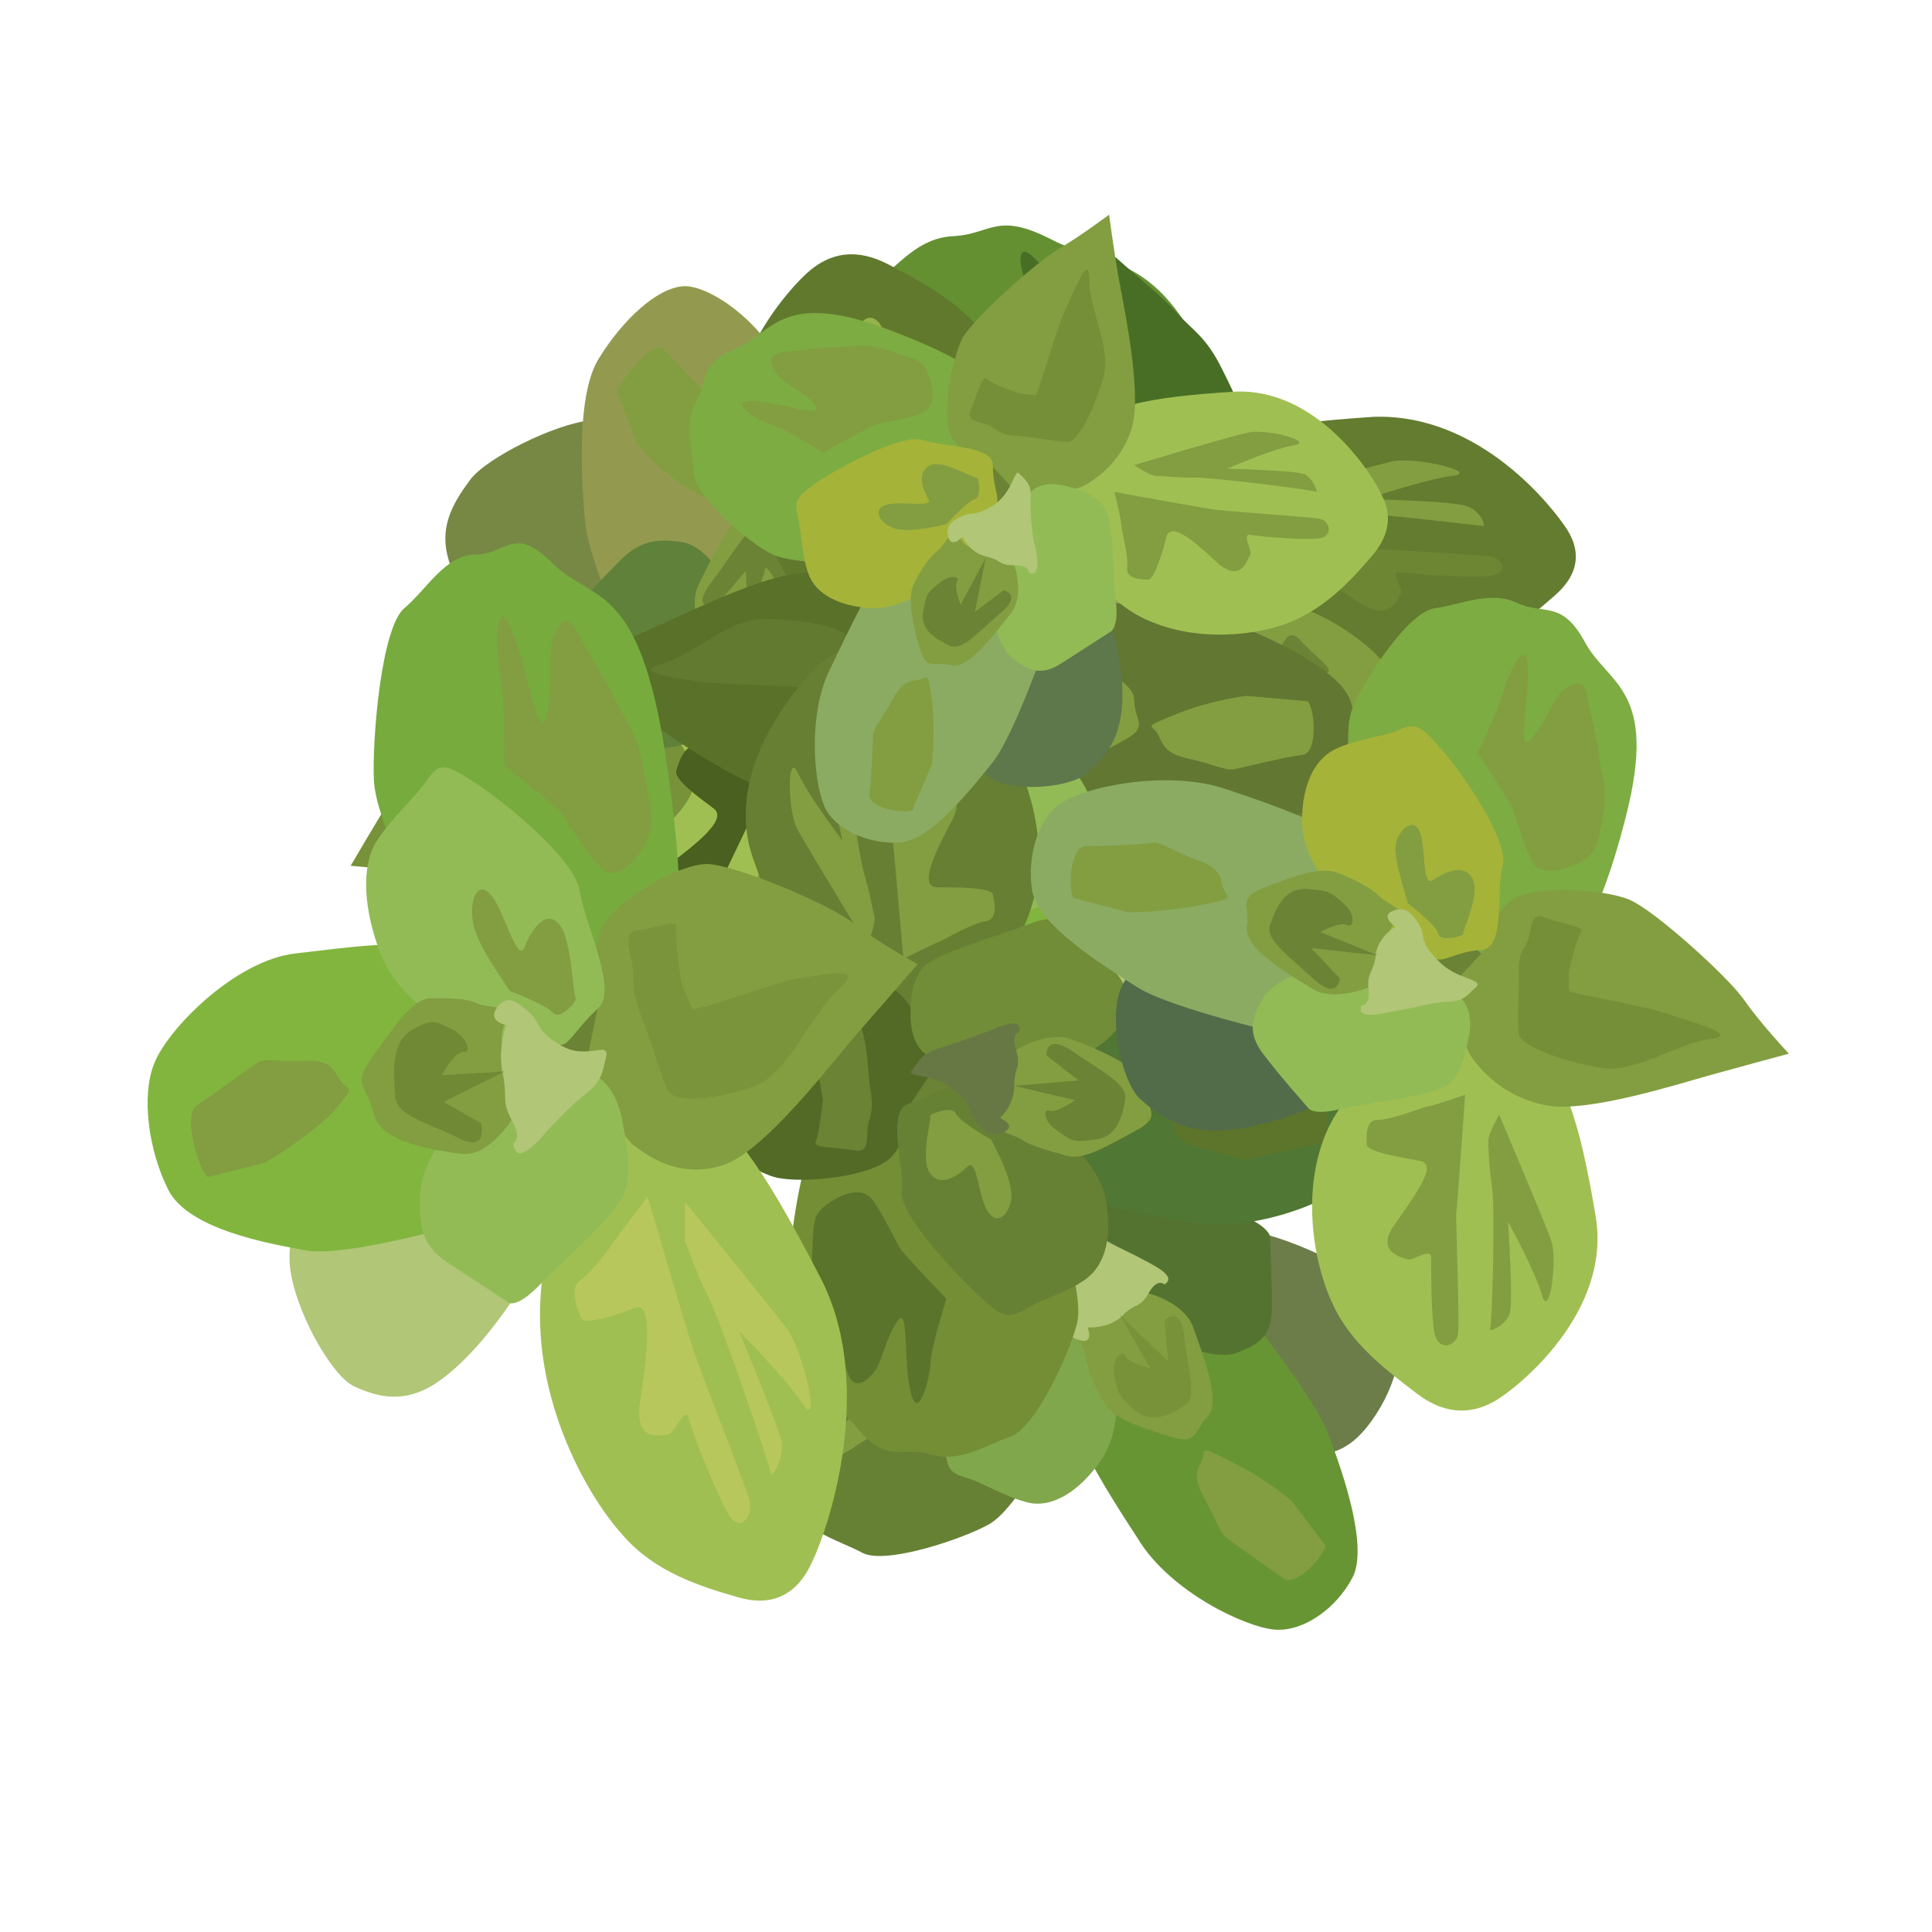 <?xml version="1.0" encoding="utf-8"?>
<!-- Generator: Adobe Illustrator 27.4.1, SVG Export Plug-In . SVG Version: 6.00 Build 0)  -->
<svg version="1.1" id="Layer_1" xmlns="http://www.w3.org/2000/svg" xmlns:xlink="http://www.w3.org/1999/xlink" x="0px" y="0px"
	 viewBox="0 0 108 108" style="enable-background:new 0 0 108 108;" xml:space="preserve">
<style type="text/css">
	.st0{fill:#6A8335;}
	.st1{fill:#637C30;}
	.st2{fill:#B1C676;}
	.st3{fill:#649032;}
	.st4{fill:#82B53E;}
	.st5{fill:#829E41;}
	.st6{fill:#92BB56;}
	.st7{fill:#6C8634;}
	.st8{fill:#486E26;}
	.st9{fill:#A0BF52;}
	.st10{fill:#778844;}
	.st11{fill:#939A4F;}
	.st12{fill:#779239;}
	.st13{fill:#608139;}
	.st14{fill:#496020;}
	.st15{fill:#6C7D49;}
	.st16{fill:#678134;}
	.st17{fill:#689534;}
	.st18{fill:#557330;}
	.st19{fill:#81A74C;}
	.st20{fill:#61792D;}
	.st21{fill:#8C9F5E;}
	.st22{fill:#627731;}
	.st23{fill:#597129;}
	.st24{fill:#597834;}
	.st25{fill:#9CA53A;}
	.st26{fill:#95B34B;}
	.st27{fill:#617A30;}
	.st28{fill:#667F33;}
	.st29{fill:#738E35;}
	.st30{fill:#507733;}
	.st31{fill:#526A26;}
	.st32{fill:#728D37;}
	.st33{fill:#687845;}
	.st34{fill:#5C752B;}
	.st35{fill:#5B742B;}
	.st36{fill:#526C4A;}
	.st37{fill:#7DAC42;}
	.st38{fill:#8CAB62;}
	.st39{fill:#A5B339;}
	.st40{fill:#758F38;}
	.st41{fill:#5E774B;}
	.st42{fill:#77AB3E;}
	.st43{fill:#6F8935;}
	.st44{fill:#B8C75B;}
	.st45{fill:#79943A;}
</style>
<g>
	<path class="st0" d="M63.5,28.3c3.3-0.2,6.4,1.1,6.9,2.9c0.4,1.8-1.8,3.4-5,3.6c-3.2,0.2-6.3-1.1-6.9-2.9
		C57.9,30.1,60.1,28.5,63.5,28.3z"/>
	<path class="st1" d="M65.1,32.9c0,0,1.1,2.7,4.9,4s8.5,0.7,11,0c2.5-0.7,4.3-2.2,5.9-3.6c1.5-1.3,1.4-2.6,0.7-3.7
		c-0.7-1.1-4.8-6.5-10.8-6.3c-6.1,0.4-9.4,1.1-10.8,2.7c-1.3,1.7-3,3.5-2.7,4.3C63.6,31.2,65.1,32.9,65.1,32.9z"/>
	<path class="st2" d="M54.3,42.2c-0.3,0.5-1.3,2.2-0.4,4c0.9,1.8,4,4.7,5.4,5.2c1.4,0.4,2.9,0.7,4.3-0.2c1.4-0.9,2.6-2.6,3-3.5
		c0.5-0.8,0.9-3.5,0.4-4.2c-0.6-0.7-4.2-2.6-5.2-2.9c-1-0.4-4.1-1.3-5.1-0.9C55.7,40.1,54.3,42.2,54.3,42.2z"/>
	<path class="st3" d="M53.5,28.2c0,0-3.6-3.3-4.3-5c-0.6-1.7-1.4-6.5-0.2-7.5c1.3-0.9,2.3-2.4,4.3-2.5c2.1-0.1,2.4-1.4,5.5,0.2
		c3.1,1.6,6.1,0.5,9.2,8.1c3,7.6,1.9,8.9,1.8,9.4c-0.2,0.5-3.4,1.8-4,1.7c-0.5-0.1-4.4-1.5-5.6-1.8C59.1,30.7,53.5,28.2,53.5,28.2z"
		/>
	<path class="st4" d="M66,39.1c0,0-4.6,4.5-6.7,5.5c-2.1,1-6.5,2.8-8.9,2.4c-2.4-0.5-4.8-1.7-5.3-3.1c-0.5-1.4,0.4-5.5,3.4-7.7
		c3-2.2,4.9-3.7,6.2-4.1c1.3-0.4,3.9-2.7,6.3-1.6c2.4,1.1,4.8,2.2,4.9,3.3C66.1,34.7,66,39.1,66,39.1z"/>
	<path class="st5" d="M66.8,37.5c0,0-1.1,3.7-0.9,4.9c0.2,1.2,0.7,3.4,2.6,4.8c1.9,1.4,7,1.9,8.8,2.3c1.9,0.4,4.6,0.9,4.6,0.9
		s-0.7-2.5-1-4.3c-0.3-1.8-2.5-7.7-3.6-9.1c-1.1-1.4-4.7-3.7-6.2-3.1c-1.5,0.6-2.3,2.4-2.3,2.4L66.8,37.5z"/>
	<path class="st6" d="M60.1,35.8c-0.2,0.2-1.8,1.9-1.4,3.3c0.3,1.4,0.7,2.3,2.3,3c1.6,0.7,4,1.7,4,1.7s0.5,0.3,1.5-0.7
		c1-1.1,3.9-3.2,4-4.3c0.1-1.1-0.3-1.9-0.7-2.8c-0.4-0.9-1.3-2-2.6-2c-1.3,0-2.5,0-3.8,0.6C61.9,35.2,60.1,35.8,60.1,35.8z"/>
	<path class="st6" d="M58.4,31.9c0,0-3.4-1-5.1-3c-1.8-2-2.4-3.7-1.8-4.8c0.7-1.1,1.9-1.9,2.4-2.7c0.6-0.8,0.9-0.8,2.9-0.2
		c1.9,0.7,7.5,3.2,8.1,4.6c0.6,1.5,3.3,4.3,2.2,5.1c-1.1,0.8-1.3,1.6-1.8,1.6s-3.2,0.4-3.8,0.2C60.9,32.6,58.4,31.9,58.4,31.9z"/>
	<path class="st5" d="M63.1,35.8c0,0-0.9,1.6-2.5,1.5c-1.6-0.1-4.9-0.4-5.6-1.6c-0.7-1.2-1.7-1.2-0.9-2.5c0.9-1.3,1.7-2.6,2.8-2.6
		c1.2-0.1,2.2-0.1,3,0.2c0.8,0.2,2.3-0.1,1.9,0.9c-0.4,1,1.4,2.8,1.4,2.8L63.1,35.8z"/>
	<path class="st2" d="M63.5,36.9c0,0,0.5-0.2-0.3-1c-0.8-0.9-0.4-1-1-2c-0.6-1.1-0.3-2.1-0.3-2.1s-1.2-0.1-0.7-0.8
		c0.5-0.7,1.3-0.2,2,0.2c0.7,0.4,0.5,0.8,2.2,1.4c1.7,0.6,2.9-0.2,2.8,0.4c-0.1,0.7,0,1.1-0.8,1.6c-0.8,0.5-1.5,1.3-1.9,1.7
		C64.9,36.6,63.8,37.9,63.5,36.9z"/>
	<path class="st0" d="M58.8,35.1l2.5,0.9c0,0,0.8,1.3-1.2,0.6c-2-0.6-3.8-0.9-4.2-1.7c-0.4-0.8-1-2.3,0.2-2.9
		c1.2-0.6,1.3-0.4,2.3-0.1c1,0.3,1.5,1,1,1c-0.5,0-1,1-1,1l3.7-0.2L58.8,35.1z"/>
	<path class="st7" d="M68.1,29.8c0,0,6.6,0.7,7.6,0.8c1.1,0.1,6.9,0.4,7.6,0.5c0.7,0.1,1.1,1-0.1,1.1C82,32.3,79,32.1,78.3,32
		c-0.7-0.1,0.2,0.9,0,1.2c-0.2,0.3-0.6,1.6-2.3,0.5c-1.7-1.1-3.6-2.4-3.9-1.4c-0.3,1-0.8,2.6-1.2,2.6c-0.4,0-1.7,0.1-1.6-0.6
		c0.1-0.6-0.4-1.8-0.5-2.4C68.6,31.4,68.1,29.8,68.1,29.8z"/>
	<path class="st0" d="M72.1,40.9c0.3,0.4,3.9,3.2,4.8,4.2c0.9,1,3,3,1.2,2.3c-1.9-0.6-4.5,0-6.1-1.2c-1.6-1.2-3.5-3.2-3.2-4
		c0.2-0.9,0.7-1.8,1.2-3.2c0.5-1.4,0.5-1.5,1.1-2.1c0.6-0.6,0.8-2,1.6-1.1c0.8,0.9,1.9,1.6,1.5,1.8c-0.4,0.3-1.5,2-1.5,2L72.1,40.9z
		"/>
	<path class="st5" d="M52,45.3c-0.7,0-3.6-1-3.2-1.7c0.4-0.7,1.3-2.7,1.5-3.1c0.2-0.4,1.1-0.7,2.4-1.6c1.3-0.9,1.9-0.5,2.5-0.5
		c0.7,0.1,0.9-0.4,0.5,1.4c-0.4,1.8-1.4,3.3-1.4,3.3L52,45.3z"/>
	<path class="st8" d="M58.9,20.5c-0.2-0.8-0.8-3.2-1.3-4.1c-0.5-0.9-1.1-3.4,0.4-1.8c1.5,1.6,2.9,4.8,3.2,3.8
		c0.2-0.9-0.3-2.5-0.3-3.1c0-0.6,0.5-1.8,1.6-0.8c1.1,1,2.4,2,3.3,3c0.9,1,1.6,1.3,2.5,3.1c0.9,1.8,1.1,2.2,0.7,2.9
		c-0.3,0.7-1.5,2.1-2.7,1.3c-1.3-0.8-2.7-2.1-3.2-2.3C62.6,22.2,58.9,20.5,58.9,20.5z"/>
	<path class="st5" d="M61.6,30.3c-1.4-1.1-2.9-2.3-3.2-3.2c-0.3-0.8,0-1.6,1-0.9c0.9,0.7,2.3,2.8,2.5,2.2c0.2-0.7,0.8-1.7,1.9-1.1
		c1.1,0.6,1.6,3.1,1.8,3.2c0.1,0-0.8,1-1.2,0.7C63.8,30.7,61.6,30.3,61.6,30.3z"/>
	<path class="st5" d="M69.6,28c0,0,6.9-1.9,8.2-2.2c1.3-0.3,5,0.6,3.4,0.8c-1.6,0.2-4.8,1.3-4.8,1.3s4.9,0.1,5.6,0.4
		c0.7,0.2,1.1,1.1,0.9,1.1s-7.3-0.9-8.9-0.8c-1.6,0.1-2.5,0-2.9,0C70.8,28.7,69.6,28,69.6,28z"/>
	<path class="st0" d="M46.5,38.5c-0.9,3.2-3.2,5.7-5.1,5.5c-1.8-0.2-2.6-2.8-1.7-5.9s3.2-5.5,5.1-5.5C46.7,32.7,47.5,35.3,46.5,38.5
		z"/>
	<path class="st9" d="M41.6,38.5c0,0-2.9,0.1-5.4,3.3c-2.5,3.2-3.5,7.7-3.7,10.3c-0.2,2.6,0.6,4.8,1.4,6.7c0.7,1.9,1.9,2.2,3.3,1.9
		c1.3-0.3,7.7-2.4,9.6-8.1c1.7-5.9,2.2-9.2,1-11.1c-1.1-1.8-2.2-4-3.1-4C43.8,37.6,41.6,38.5,41.6,38.5z"/>
	<path class="st10" d="M36.6,25.2c-0.4-0.4-1.7-1.9-3.6-1.7c-2,0.2-5.8,2.1-6.7,3.3C25.4,28,24.6,29.3,25,31c0.4,1.7,1.6,3.3,2.2,4
		c0.6,0.7,3,2.1,3.8,1.7c0.8-0.3,3.8-3.1,4.5-3.9c0.7-0.8,2.6-3.4,2.5-4.5C38.1,27.3,36.6,25.2,36.6,25.2z"/>
	<path class="st4" d="M51.3,30.9c0,0,4.3-2.3,6.1-2.3c1.8,0,6.6,0.9,7.1,2.4c0.5,1.5,1.5,2.9,0.9,4.9c-0.6,2,0.5,2.7-2.1,5.1
		c-2.6,2.3-2.5,5.5-10.7,5.9c-8.2,0.2-9-1.2-9.4-1.5c-0.4-0.3-0.6-3.9-0.3-4.3c0.3-0.5,2.9-3.6,3.5-4.6
		C47.1,35.4,51.3,30.9,51.3,30.9z"/>
	<path class="st11" d="M35.6,37.3c0,0-2.7-5.8-2.9-8.2c-0.2-2.3-0.5-7.1,0.8-9.1c1.3-2.1,3.2-3.9,4.7-4c1.5-0.1,5,2.3,6.1,5.8
		c1.1,3.6,1.8,5.8,1.8,7.2c0,1.4,1.2,4.6-0.6,6.5c-1.8,1.9-3.7,3.7-4.8,3.5C39.6,38.8,35.6,37.3,35.6,37.3z"/>
	<path class="st12" d="M36.8,38.5c0,0-3.1-2.3-4.3-2.5c-1.2-0.3-3.5-0.5-5.4,0.8c-1.9,1.3-4.2,5.9-5.1,7.6c-1,1.6-2.4,4-2.4,4
		s2.6,0.2,4.4,0.5c1.8,0.4,8.1,0.2,9.8-0.4c1.6-0.6,5-3.2,5-4.8c0-1.6-1.5-3-1.5-3L36.8,38.5z"/>
	<path class="st13" d="M40.7,32.8c-0.1-0.3-1.2-2.3-2.6-2.5c-1.4-0.2-2.4-0.1-3.6,1.2c-1.2,1.2-3,3.2-3,3.2s-0.5,0.4,0.2,1.6
		c0.7,1.3,1.7,4.8,2.7,5.2c1,0.5,1.9,0.3,2.9,0.3c1-0.1,2.3-0.6,2.8-1.8c0.4-1.2,0.9-2.4,0.7-3.8C40.6,34.8,40.7,32.8,40.7,32.8z"/>
	<path class="st6" d="M44.8,32.5c0,0,2.1-2.8,4.5-3.8c2.5-1,4.3-1,5.2-0.1c0.8,1,1.2,2.4,1.7,3.2c0.6,0.8,0.5,1.1-0.8,2.7
		c-1.3,1.6-5.5,6-7.1,6c-1.6,0.1-5.1,1.7-5.5,0.4c-0.4-1.3-1-1.8-0.9-2.3c0.1-0.5,0.7-3.2,1.1-3.6C43.4,34.7,44.8,32.5,44.8,32.5z"
		/>
	<path class="st5" d="M39.6,35.7c0,0-1.2-1.4-0.6-2.9c0.7-1.4,2-4.4,3.4-4.7c1.3-0.3,1.7-1.2,2.6,0c0.9,1.3,1.8,2.4,1.5,3.6
		c-0.3,1.1-0.7,2.1-1.2,2.7c-0.5,0.7-0.7,2.2-1.5,1.5c-0.8-0.7-3.1,0.4-3.1,0.4L39.6,35.7z"/>
	<path class="st2" d="M38.5,35.6c0,0,0,0.5,1.1,0c1.1-0.5,1-0.1,2.2-0.3c1.2-0.2,2,0.5,2,0.5s0.5-1.1,1-0.4c0.5,0.7-0.3,1.3-0.8,1.8
		c-0.6,0.5-0.9,0.2-2,1.6c-1.1,1.3-0.8,2.8-1.3,2.5C40,41,39.6,41,39.4,40c-0.2-1-0.7-1.8-0.9-2.4C38.2,37.1,37.4,35.6,38.5,35.6z"
		/>
	<path class="st0" d="M41.7,31.9L40,33.9c0,0-1.5,0.3-0.2-1.4c1.3-1.7,2.1-3.3,3-3.4c0.9-0.1,2.5-0.1,2.6,1.1
		c0.1,1.3-0.1,1.4-0.7,2.2c-0.6,0.9-1.5,1.1-1.3,0.6c0.2-0.5-0.6-1.3-0.6-1.3l-1,3.5L41.7,31.9z"/>
	<path class="st14" d="M43.6,42.4c0,0-2.9,6-3.3,6.9c-0.5,1-2.7,6.3-3,6.9c-0.3,0.6-1.3,0.7-1-0.5c0.3-1.2,1.5-4,1.8-4.6
		c0.3-0.6-0.9-0.1-1.1-0.4c-0.2-0.3-1.3-1.1,0.3-2.3c1.6-1.2,3.4-2.6,2.6-3.2c-0.8-0.6-2.2-1.6-2.1-2.1c0.1-0.4,0.5-1.6,1.1-1.3
		c0.6,0.3,1.9,0.3,2.4,0.3C41.9,42.3,43.6,42.4,43.6,42.4z"/>
	<path class="st0" d="M31.8,42.4c-0.5,0.1-4.3,2.6-5.6,3.1c-1.3,0.5-3.8,1.9-2.6,0.3c1.2-1.5,1.5-4.3,3.2-5.4
		c1.7-1.1,4.2-2.2,4.9-1.7c0.7,0.5,1.5,1.2,2.6,2.2c1.2,1,1.2,1,1.6,1.7c0.3,0.8,1.7,1.4,0.5,1.9c-1.1,0.5-2.1,1.2-2.2,0.8
		c-0.1-0.5-1.4-2.1-1.4-2.1L31.8,42.4z"/>
	<path class="st5" d="M34.5,21.9c0.2-0.7,2.1-3,2.6-2.4c0.5,0.6,2.1,2.2,2.4,2.5c0.3,0.3,0.3,1.2,0.7,2.7c0.4,1.5-0.1,1.9-0.4,2.5
		c-0.3,0.6,0.1,1-1.5,0c-1.6-1-2.7-2.4-2.7-2.4L34.5,21.9z"/>
	<path class="st5" d="M55.4,36.9c0.8,0.1,3.3,0.3,4.3,0.2c1-0.1,3.5,0.1,1.5,1c-2,0.8-5.5,1.1-4.7,1.7c0.8,0.5,2.5,0.5,3.1,0.8
		c0.6,0.3,1.6,1.1,0.2,1.7c-1.3,0.7-2.7,1.5-3.9,2.1c-1.2,0.5-1.7,1.1-3.7,1.3c-2,0.2-2.4,0.3-3-0.3c-0.6-0.6-1.5-2.1-0.3-3
		c1.2-0.9,2.9-1.8,3.3-2.2C52.6,39.7,55.4,36.9,55.4,36.9z"/>
	<path class="st5" d="M45.3,36.1c1.5-0.9,3.2-1.9,4.1-1.9s1.5,0.6,0.5,1.2C49,36,46.5,36.6,47.1,37c0.5,0.4,1.3,1.3,0.4,2.1
		c-0.9,0.8-3.5,0.5-3.6,0.6c-0.1,0.1-0.7-1.1-0.2-1.4C44.1,38,45.3,36.1,45.3,36.1z"/>
	<path class="st5" d="M44.7,44.3c0,0-0.6,7.1-0.7,8.4c-0.2,1.3-2.3,4.5-1.9,2.9c0.3-1.6,0.4-4.9,0.4-4.9s-1.8,4.6-2.3,5.2
		c-0.5,0.6-1.5,0.7-1.3,0.5c0.2-0.2,3.3-6.6,3.7-8.1c0.4-1.5,0.9-2.4,1-2.7C43.7,45.3,44.7,44.3,44.7,44.3z"/>
	<ellipse transform="matrix(0.873 -0.487 0.487 0.873 -27.569 38.21)" class="st0" cx="59.6" cy="72.1" rx="3.1" ry="5.5"/>
	<path class="st9" d="M64.9,68.2c0,0,3,0.9,6.3-0.9c3.2-1.8,5-5.4,5.6-7.7c0.6-2.3-0.1-4.8-0.6-6.9c-0.6-2.1-1.8-2.9-3.2-3
		c-1.4-0.2-8.1-0.2-10.7,4.6s-3.7,7.6-2.8,9.5c0.8,1.9,1.5,4,2.4,4.2C62.5,68.2,64.9,68.2,64.9,68.2z"/>
	<path class="st15" d="M71,80.9c0.6,0.2,2.8,0.9,4.3-0.1c1.5-0.9,3.1-4,2.8-5.4c-0.2-1.3-0.6-2.8-2.2-4c-1.6-1.2-3.8-2-4.8-2.3
		c-1-0.3-3.8-0.2-4.2,0.5s-0.7,4.2-0.6,5.1c0.1,0.9,0.4,3.7,1.2,4.4C68.3,80,71,80.9,71,80.9z"/>
	<path class="st16" d="M58.5,81c0,0-1.8,3.4-3.2,4.2s-5.8,2.3-7.1,1.6c-1.3-0.7-3.1-1.1-3.8-2.6c-0.7-1.5-2.1-1.4-1.6-4
		c0.4-2.7-1.6-4.6,4.2-9s7.4-4,7.9-3.9c0.5,0,3.1,2.4,3.2,2.8c0.1,0.5,0.3,3.9,0.5,4.9C58.7,76,58.5,81,58.5,81z"/>
	<path class="st17" d="M69.3,72.9c0,0,4.3,5.3,5,7.4c0.8,2.1,2.2,6.2,1.3,7.9c-0.9,1.7-2.7,3-4.3,2.9c-1.6-0.1-5.9-2.1-7.7-5.1
		c-1.9-2.9-3-4.8-3.3-5.9c-0.2-1.1-2.2-3.7-0.7-5.5c1.4-1.7,2.9-3.4,4-3.2S69.3,72.9,69.3,72.9z"/>
	<path class="st5" d="M60.1,69.7c0,0,1.9-2.7,1.9-3.8c0.1-1.1,0-3.1-1.6-4.9c-1.6-1.7-6.5-3.5-8.2-4.2C50.5,56,48.1,55,48.1,55
		s0.2,2.3,0.1,3.9s0.8,7,1.6,8.3c0.8,1.4,3.7,4.1,5.3,4.1c1.6,0,2.8-1.3,2.8-1.3L60.1,69.7z"/>
	<path class="st18" d="M65.4,74.9c0.3,0.2,2.6,1.2,3.8,0.7c1.3-0.5,1.9-1,1.9-2.5c0-1.5-0.1-3.9-0.1-3.9s0.1-0.5-1.4-1.2
		c-1.5-0.7-4.8-2.8-5.8-2.6c-1.1,0.2-1.7,0.7-2.3,1.3c-0.7,0.6-1.3,1.6-0.8,2.7c0.5,1.1,1,2.1,2.2,3.1
		C64.1,73.4,65.4,74.9,65.4,74.9z"/>
	<path class="st19" d="M62.4,77c0,0,0.4,2.9-0.9,4.7c-1.2,1.7-2.7,2.6-4,2.3c-1.3-0.3-2.5-1.1-3.5-1.4c-1-0.3-1.1-0.5-1.2-2.2
		c-0.1-1.6,0.2-6.5,1.3-7.4c1.1-0.8,2.7-3.7,3.9-3c1.2,0.7,2,0.8,2.3,1.2c0.2,0.4,1.7,2.6,1.7,3.1C62,74.8,62.4,77,62.4,77z"/>
	<path class="st5" d="M64.2,72.3c0,0,2,0.5,2.5,1.9c0.5,1.4,1.6,4.2,0.8,5c-0.8,0.8-0.5,1.6-2.1,1.1c-1.6-0.5-3.2-1-3.7-1.9
		c-0.5-0.9-0.9-1.8-1-2.5c-0.1-0.7-1-1.9,0.1-1.7s2.1-1.8,2.1-1.8L64.2,72.3z"/>
	<path class="st2" d="M65.1,71.8c0,0-0.4-0.4-0.9,0.5c-0.5,0.9-0.8,0.5-1.5,1.3c-0.8,0.7-1.9,0.6-1.9,0.6s0.4,1-0.5,0.7
		c-0.8-0.2-0.7-1-0.6-1.7s0.5-0.6,0.4-2.1c-0.1-1.5-1.4-2.4-0.8-2.5s1-0.3,1.8,0.3c0.9,0.6,1.8,1,2.4,1.3
		C64.2,70.6,65.9,71.3,65.1,71.8z"/>
	<path class="st12" d="M65.3,76.1l-0.2-2.3c0,0,0.9-0.9,1.1,0.9c0.2,1.8,0.7,3.4,0.1,3.8c-0.7,0.5-1.9,1.2-2.9,0.3
		c-1-0.9-0.9-1-1.1-1.9c-0.2-0.9,0.4-1.5,0.6-1.1c0.2,0.4,1.4,0.7,1.4,0.7l-1.7-3L65.3,76.1z"/>
	<path class="st5" d="M63.6,64.3c0,0,3.9-4.3,4.5-5c0.6-0.7,3.6-4.9,4.1-5.4c0.4-0.5,1.4-0.2,1,0.8c-0.4,1-2.1,3.2-2.5,3.6
		s0.9,0.4,1.1,0.7c0.2,0.3,1.2,1.5-0.6,2c-1.8,0.5-4,1.1-3.2,1.9c0.7,0.8,2,2.2,1.8,2.5c-0.2,0.3-0.8,1.2-1.3,0.8
		c-0.5-0.4-1.9-0.8-2.5-1.1C65.3,64.9,63.6,64.3,63.6,64.3z"/>
	<path class="st0" d="M55.5,65.3c-0.2-0.4-3.1-3.6-3.8-4.7c-0.7-1.1-2.3-3.2-0.7-2.2s4.4,1,5.7,2.5c1.3,1.5,2.8,3.7,2.4,4.3
		c-0.4,0.6-1,1.3-1.9,2.3c-0.8,1-0.8,1.1-1.5,1.4c-0.7,0.3-1.2,1.4-1.8,0.5s-1.5-1.8-1-1.9s1.9-1.3,1.9-1.3L55.5,65.3z"/>
	<path class="st5" d="M74.1,86.4c-0.1,0.6-1.7,2.4-2.4,1.8C71,87.7,69,86.3,68.6,86S68,85,67.3,83.7c-0.7-1.3-0.3-1.6-0.1-2.1
		c0.2-0.5-0.3-0.9,1.6,0.1c1.9,0.9,3.4,2.2,3.4,2.2L74.1,86.4z"/>
	<path class="st5" d="M51.3,78.9c-0.6,0.3-2.7,1.4-3.4,1.9s-2.8,1.6-1.8,0.1c1-1.5,3.4-3.3,2.5-3.3c-1,0.1-2.2,0.9-2.8,1
		s-1.9,0.1-1.3-1s1-2.3,1.6-3.2c0.6-0.9,0.6-1.6,1.9-2.7c1.3-1.2,1.6-1.4,2.4-1.3c0.8,0.1,2.5,0.6,2.2,1.8c-0.3,1.2-0.9,2.6-1,3.1
		S51.3,78.9,51.3,78.9z"/>
	<path class="st5" d="M59.6,74.7c-0.5,1.4-1.1,2.8-1.8,3.2c-0.7,0.4-1.5,0.3-1.2-0.6s1.8-2.4,1.1-2.5s-1.9-0.3-1.8-1.3
		s2.3-2,2.3-2.2s1.3,0.4,1.1,0.9C59.1,72.8,59.6,74.7,59.6,74.7z"/>
	<path class="st5" d="M62.8,62.2c0,0,1.7-6.1,2.1-7.3c0.4-1.1,2.9-3.5,2.3-2.1c-0.5,1.4-1.1,4.4-1.1,4.4s2.5-3.7,3-4.1
		c0.5-0.4,1.6-0.2,1.4-0.1c-0.2,0.1-4.3,5-5,6.2c-0.7,1.2-1.3,1.9-1.5,2.1S62.8,62.2,62.8,62.2z"/>
	<ellipse transform="matrix(0.236 -0.972 0.972 0.236 1.447 81.939)" class="st0" cx="52.8" cy="40" rx="3.1" ry="5.5"/>
	<path class="st20" d="M53.5,33.6c0,0,2.7-1.6,3.6-5.2S56.5,21,55.2,19c-1.3-2-3.6-3.2-5.5-4.2c-1.9-1-3.3-0.6-4.4,0.3
		c-1.1,0.9-5.7,5.9-3.9,11s3.1,7.8,5,8.5s3.9,1.6,4.7,1.1C51.9,35.3,53.5,33.6,53.5,33.6z"/>
	<path class="st21" d="M67,37.7c0.6-0.3,2.5-1.4,2.8-3.2c0.3-1.7-0.9-5-2-5.7c-1.1-0.8-2.5-1.4-4.5-1.1s-4,1.4-4.9,2
		s-2.7,2.6-2.5,3.4c0.2,0.7,2.6,3.3,3.3,3.9c0.7,0.6,3,2.2,4.1,2.1C64.5,39,67,37.7,67,37.7z"/>
	<path class="st4" d="M58.5,47c0,0,1.3,3.7,0.9,5.2c-0.4,1.6-2.3,5.8-3.7,6.3s-2.9,1.5-4.5,1s-2.4,0.6-4.1-1.5s-4.4-1.9-3.8-9.2
		c0.7-7.3,2.1-8.1,2.5-8.5c0.4-0.4,3.8-0.7,4.2-0.4c0.4,0.2,3.1,2.4,4,3C55.1,43.4,58.5,47,58.5,47z"/>
	<path class="st22" d="M60,33.5c0,0,6.8,0.5,8.8,1.3c2.1,0.8,6.1,2.6,6.7,4.4c0.6,1.8,0.3,4-0.8,5.1c-1.1,1.1-5.6,2.9-9,2.2
		s-5.6-1-6.6-1.6c-1-0.6-4.2-0.9-4.5-3.2c-0.3-2.2-0.5-4.4,0.4-5.1C56,36,60,33.5,60,33.5z"/>
	<path class="st23" d="M51.4,38.1c0,0-0.7-3.2-1.5-4c-0.7-0.8-2.3-2.1-4.7-2.1c-2.4,0-7,2.4-8.7,3.1c-1.7,0.8-4.1,1.8-4.1,1.8
		s1.8,1.4,3,2.6c1.1,1.2,5.7,4.1,7.2,4.5c1.5,0.4,5.6,0,6.6-1.2s1-2.9,1-2.9L51.4,38.1z"/>
	<path class="st24" d="M58.8,37.7c0.3-0.1,2.6-1.1,3.1-2.3s0.6-2.1-0.5-3.1s-2.9-2.6-2.9-2.6s-0.3-0.4-1.8,0.2s-5.3,1.6-5.9,2.5
		c-0.6,0.9-0.6,1.7-0.6,2.6c0,0.9,0.3,2.1,1.4,2.4c1.1,0.3,2.2,0.7,3.8,0.5S58.8,37.7,58.8,37.7z"/>
	<path class="st6" d="M58.3,41.4c0,0,2.4,1.7,2.8,3.8c0.4,2.1,0,3.7-1.1,4.5c-1.1,0.8-2.5,1.1-3.4,1.7s-1.2,0.5-2.4-0.6
		c-1.2-1.1-4.6-4.6-4.5-6c0.2-1.4-0.9-4.5,0.4-4.9c1.3-0.4,1.9-1,2.4-0.9c0.4,0.1,3.1,0.5,3.5,0.8S58.3,41.4,58.3,41.4z"/>
	<path class="st5" d="M56.1,36.9c0,0,1.7-1.1,3.1-0.6c1.4,0.6,4.2,1.7,4.2,2.8c0,1.2,0.9,1.5-0.6,2.3c-1.5,0.8-2.9,1.7-3.9,1.4
		c-1-0.3-1.9-0.5-2.5-0.9s-2-0.5-1.2-1.3c0.8-0.7,0.1-2.7,0.1-2.7L56.1,36.9z"/>
	<path class="st2" d="M56.3,35.9c0,0-0.5,0-0.2,1c0.3,1-0.1,0.9-0.1,2c0,1.1-0.8,1.8-0.8,1.8s1,0.4,0.2,0.8s-1.2-0.2-1.6-0.7
		c-0.4-0.5-0.1-0.8-1.2-1.7s-2.7-0.6-2.3-1.1c0.4-0.5,0.5-0.9,1.5-1.2c1-0.2,2-0.7,2.6-0.9C54.9,35.7,56.5,34.9,56.3,35.9z"/>
	<path class="st25" d="M59.6,38.6l-1.8-1.4c0,0-0.1-1.3,1.5-0.2c1.5,1.1,3,1.8,2.9,2.6c-0.1,0.8-0.4,2.2-1.7,2.3
		c-1.3,0.2-1.4,0-2.1-0.5c-0.8-0.5-0.8-1.3-0.4-1.1c0.4,0.1,1.4-0.6,1.4-0.6L56,38.8L59.6,38.6z"/>
	<path class="st26" d="M49.8,31.8c0,0-0.5-5.8-0.6-6.7c-0.1-0.9-1.1-6-1.2-6.6c0-0.6,0.8-1.2,1.3-0.2c0.4,1,0.9,3.7,0.9,4.3
		c0,0.6,0.9-0.4,1.3-0.3c0.4,0.1,1.9,0.1,1,1.8s-1.9,3.7-0.8,3.7c1.1,0,3,0,3.1,0.4c0.1,0.4,0.3,1.4-0.4,1.5
		c-0.7,0.1-1.9,0.8-2.5,1.1C51.4,31,49.8,31.8,49.8,31.8z"/>
	<path class="st27" d="M45.1,38.5c-0.4-0.2-4.8-0.2-6-0.4c-1.3-0.2-3.9-0.5-2.1-1s3.7-2.5,5.7-2.5c2,0,4.6,0.4,4.8,1.2
		c0.2,0.7,0.3,1.6,0.4,2.9s0.2,1.3,0,2.1s0.2,1.9-0.9,1.7s-2.3-0.1-2.1-0.5c0.2-0.4,0.4-2.3,0.4-2.3L45.1,38.5z"/>
	<path class="st5" d="M73.1,39.2c0.4,0.4,0.6,2.9-0.3,3c-0.9,0.1-3.3,0.7-3.8,0.8c-0.5,0.1-1.2-0.3-2.6-0.6s-1.4-0.9-1.7-1.4
		c-0.3-0.5-0.9-0.3,1.1-1.1c2-0.8,3.9-1,3.9-1L73.1,39.2z"/>
	<path class="st5" d="M52.2,50.8c-0.2,0.7-0.9,2.9-0.9,3.8c-0.1,0.9-0.7,3.1-1.1,1.4s-0.1-4.8-0.7-4c-0.6,0.7-0.9,2.2-1.2,2.7
		c-0.3,0.5-1.2,1.4-1.6,0.3c-0.4-1.1-1-2.3-1.3-3.3c-0.3-1-0.8-1.5-0.7-3.3c0.1-1.8,0-2.1,0.6-2.7c0.6-0.5,2.1-1.4,2.8-0.4
		s1.3,2.4,1.6,2.8C50,48.5,52.2,50.8,52.2,50.8z"/>
	<path class="st5" d="M54.7,41.9c0.7,1.3,1.3,2.7,1.1,3.5c-0.2,0.8-0.8,1.3-1.3,0.5s-0.6-3-1.1-2.5c-0.5,0.5-1.5,1.2-2.1,0.4
		c-0.6-0.8,0.1-3.1,0-3.2c-0.1-0.1,1.2-0.6,1.4-0.2C52.9,40.9,54.7,41.9,54.7,41.9z"/>
	<path class="st26" d="M47.7,31.1c0,0-3.3-5.4-3.9-6.5c-0.6-1-0.6-4.5,0-3.2c0.6,1.3,2.5,3.8,2.5,3.8s-1-4.3-0.9-5
		c0.1-0.7,1-1.3,0.9-1.1c0,0.2,0.8,6.5,1.2,7.9c0.4,1.3,0.5,2.2,0.6,2.5C48.2,29.9,47.7,31.1,47.7,31.1z"/>
	<ellipse transform="matrix(0.236 -0.972 0.972 0.236 -19.194 99.294)" class="st0" cx="53.5" cy="61.9" rx="3.1" ry="5.5"/>
	<path class="st28" d="M54.2,55.4c0,0,2.7-1.6,3.6-5.2c0.9-3.6-0.6-7.4-1.9-9.3c-1.3-2-3.6-3.2-5.5-4.2c-1.9-1-3.3-0.6-4.4,0.3
		s-5.7,5.9-3.9,11s3.1,7.8,5,8.5s3.9,1.6,4.7,1.1C52.7,57.1,54.2,55.4,54.2,55.4z"/>
	<path class="st2" d="M67.7,59.5c0.6-0.3,2.5-1.4,2.8-3.2c0.3-1.7-0.9-5-2-5.7c-1.1-0.8-2.5-1.4-4.5-1.1c-2,0.3-4,1.4-4.9,2
		c-0.9,0.5-2.7,2.6-2.5,3.4c0.2,0.7,2.6,3.3,3.3,3.9c0.7,0.6,3,2.2,4.1,2.1S67.7,59.5,67.7,59.5z"/>
	<path class="st29" d="M59.3,68.8c0,0,1.3,3.7,0.9,5.2c-0.4,1.6-2.3,5.8-3.7,6.3s-2.9,1.5-4.5,1s-2.4,0.6-4.1-1.5s-4.4-1.9-3.8-9.2
		c0.7-7.3,2.1-8.1,2.5-8.5c0.4-0.4,3.8-0.7,4.2-0.4c0.4,0.2,3.1,2.4,4,3C55.8,65.2,59.3,68.8,59.3,68.8z"/>
	<path class="st30" d="M60.7,55.3c0,0,6.8,0.5,8.8,1.3c2.1,0.8,6.1,2.6,6.7,4.4c0.6,1.8,0.3,4-0.8,5.1c-1.1,1.1-5.6,2.9-9,2.2
		c-3.4-0.6-5.6-1-6.6-1.6s-4.2-0.9-4.5-3.2c-0.3-2.2-0.5-4.4,0.4-5.1C56.7,57.8,60.7,55.3,60.7,55.3z"/>
	<path class="st31" d="M52.1,59.9c0,0-0.7-3.2-1.5-4c-0.7-0.8-2.3-2.1-4.7-2.1c-2.4,0-7,2.4-8.7,3.1c-1.7,0.8-4.1,1.8-4.1,1.8
		s1.8,1.4,3,2.6s5.7,4.1,7.2,4.5c1.5,0.4,5.6,0,6.6-1.2c1-1.2,1-2.9,1-2.9L52.1,59.9z"/>
	<path class="st32" d="M59.5,59.5c0.3-0.1,2.6-1.1,3.1-2.3s0.6-2.1-0.5-3.1s-2.9-2.6-2.9-2.6s-0.3-0.4-1.8,0.2s-5.3,1.6-5.9,2.5
		c-0.6,0.9-0.6,1.7-0.6,2.6c0,0.9,0.3,2.1,1.4,2.4c1.1,0.3,2.2,0.7,3.8,0.5C57.5,59.5,59.5,59.5,59.5,59.5z"/>
	<path class="st16" d="M59,63.2c0,0,2.4,1.7,2.8,3.8c0.4,2.1,0,3.7-1.1,4.5c-1.1,0.8-2.5,1.1-3.4,1.7c-0.9,0.5-1.2,0.5-2.4-0.6
		c-1.2-1.1-4.6-4.6-4.5-6c0.2-1.4-0.9-4.5,0.4-4.9c1.3-0.4,1.9-1,2.4-0.9c0.4,0.1,3.1,0.5,3.5,0.8C57.1,62,59,63.2,59,63.2z"/>
	<path class="st5" d="M56.8,58.7c0,0,1.7-1.1,3.1-0.6s4.2,1.7,4.2,2.8c0,1.2,0.9,1.5-0.6,2.3c-1.5,0.8-2.9,1.7-3.9,1.4
		c-1-0.3-1.9-0.5-2.5-0.9c-0.6-0.4-2-0.5-1.2-1.3c0.8-0.7,0.1-2.7,0.1-2.7L56.8,58.7z"/>
	<path class="st33" d="M57,57.7c0,0-0.5,0-0.2,1c0.3,1-0.1,0.9-0.1,2c0,1.1-0.8,1.8-0.8,1.8s1,0.4,0.2,0.8c-0.7,0.4-1.2-0.2-1.6-0.7
		c-0.4-0.5-0.1-0.8-1.2-1.7c-1.2-1-2.7-0.6-2.3-1.1c0.4-0.5,0.5-0.9,1.5-1.2s2-0.7,2.6-0.9C55.6,57.5,57.2,56.7,57,57.7z"/>
	<path class="st0" d="M60.3,60.4L58.5,59c0,0-0.1-1.3,1.5-0.2s3,1.8,2.9,2.6s-0.4,2.2-1.7,2.3c-1.3,0.2-1.4,0-2.1-0.5
		c-0.8-0.5-0.8-1.3-0.4-1.1c0.4,0.1,1.4-0.6,1.4-0.6l-3.4-0.8L60.3,60.4z"/>
	<path class="st5" d="M50.5,53.6c0,0-0.5-5.8-0.6-6.7c-0.1-0.9-1.1-6-1.2-6.6c0-0.6,0.8-1.2,1.3-0.2c0.4,1,0.9,3.7,0.9,4.3
		c0,0.6,0.9-0.4,1.3-0.3c0.4,0.1,1.9,0.1,1,1.8c-0.9,1.7-1.9,3.7-0.8,3.7c1.1,0,3,0,3.1,0.4s0.3,1.4-0.4,1.5
		c-0.7,0.1-1.9,0.8-2.5,1.1C52.1,52.8,50.5,53.6,50.5,53.6z"/>
	<path class="st0" d="M45.8,60.3c-0.4-0.2-4.8-0.2-6-0.4c-1.3-0.2-3.9-0.5-2.1-1c1.8-0.6,3.7-2.5,5.7-2.5c2,0,4.6,0.4,4.8,1.2
		c0.2,0.7,0.3,1.6,0.4,2.9c0.2,1.3,0.2,1.3,0,2.1c-0.3,0.8,0.2,1.9-0.9,1.7s-2.3-0.1-2.1-0.5c0.2-0.4,0.4-2.3,0.4-2.3L45.8,60.3z"/>
	<path class="st34" d="M73.9,61c0.4,0.4,0.6,2.9-0.3,3c-0.9,0.1-3.3,0.7-3.8,0.8c-0.5,0.1-1.2-0.3-2.6-0.6c-1.4-0.3-1.4-0.9-1.7-1.4
		c-0.3-0.5-0.9-0.3,1.1-1.1c2-0.8,3.9-1,3.9-1L73.9,61z"/>
	<path class="st35" d="M52.9,72.6c-0.2,0.7-0.9,2.9-0.9,3.8c-0.1,0.9-0.7,3.1-1.1,1.4s-0.1-4.8-0.7-4s-0.9,2.2-1.2,2.7
		c-0.3,0.5-1.2,1.4-1.6,0.3s-1-2.3-1.3-3.3c-0.3-1-0.8-1.5-0.7-3.3c0.1-1.8,0-2.1,0.6-2.7c0.6-0.5,2.1-1.4,2.8-0.4s1.3,2.4,1.6,2.8
		C50.7,70.3,52.9,72.6,52.9,72.6z"/>
	<path class="st5" d="M55.4,63.7c0.7,1.3,1.3,2.7,1.1,3.5c-0.2,0.8-0.8,1.3-1.3,0.5s-0.6-3-1.1-2.5c-0.5,0.5-1.5,1.2-2.1,0.4
		c-0.6-0.8,0.1-3.1,0-3.2c-0.1-0.1,1.2-0.6,1.4-0.2C53.6,62.7,55.4,63.7,55.4,63.7z"/>
	<path class="st5" d="M48.5,52.9c0,0-3.3-5.4-3.9-6.5c-0.6-1-0.6-4.5,0-3.2c0.6,1.3,2.5,3.8,2.5,3.8s-1-4.3-0.9-5s1-1.3,0.9-1.1
		c0,0.2,0.8,6.5,1.2,7.9s0.5,2.2,0.6,2.5C48.9,51.7,48.5,52.9,48.5,52.9z"/>
	<ellipse transform="matrix(0.386 -0.922 0.922 0.386 0.721 106.328)" class="st0" cx="80.2" cy="52.6" rx="3.1" ry="5.5"/>
	<path class="st9" d="M78.5,58.9c0,0-3,1.2-4.4,4.5c-1.4,3.4-0.6,7.4,0.4,9.5c1,2.2,3,3.7,4.7,5c1.7,1.3,3.2,1.1,4.4,0.4
		c1.2-0.7,6.5-4.9,5.6-10.3c-0.9-5.4-1.8-8.2-3.6-9.2c-1.8-1-3.6-2.2-4.5-1.9C80.4,57.4,78.5,58.9,78.5,58.9z"/>
	<path class="st36" d="M65.9,52.7c-0.6,0.3-2.7,1-3.3,2.7s0.1,5,1.1,6c1,0.9,2.2,1.8,4.2,1.8c2,0,4.2-0.8,5.2-1.2
		c1-0.4,3.1-2.2,3-2.9s-2-3.7-2.6-4.4c-0.6-0.7-2.6-2.6-3.7-2.7C68.5,51.8,65.9,52.7,65.9,52.7z"/>
	<path class="st37" d="M75.7,44.9c0,0-0.7-3.8-0.1-5.3c0.6-1.5,3.1-5.4,4.6-5.6c1.5-0.2,3.1-1,4.6-0.3c1.5,0.7,2.5-0.2,3.8,2.2
		c1.3,2.4,4.1,2.6,2.3,9.7s-3.4,7.7-3.8,8s-3.9,0-4.3-0.3c-0.4-0.3-2.7-2.9-3.5-3.6C78.6,48.9,75.7,44.9,75.7,44.9z"/>
	<path class="st38" d="M72.1,57.9c0,0-6.6-1.5-8.5-2.7c-1.9-1.2-5.6-3.5-5.9-5.4c-0.3-1.9,0.3-4,1.6-4.9c1.3-0.9,5.9-1.9,9.2-0.8
		c3.3,1.1,5.3,1.9,6.2,2.6c0.9,0.7,4,1.6,4,3.8c0,2.2-0.2,4.4-1.2,5C76.5,56.1,72.1,57.9,72.1,57.9z"/>
	<path class="st5" d="M81.4,54.8c0,0,0.2,3.3,0.8,4.2c0.6,0.9,2,2.4,4.3,2.8s7.3-1.2,9.1-1.7c1.8-0.5,4.4-1.2,4.4-1.2
		s-1.6-1.7-2.5-3c-0.9-1.3-5-5-6.4-5.6s-5.5-0.9-6.7,0.1c-1.2,1-1.4,2.7-1.4,2.7L81.4,54.8z"/>
	<path class="st6" d="M74,54c-0.3,0-2.8,0.7-3.4,1.8s-0.9,1.9,0,3.1c0.9,1.2,2.5,3,2.5,3s0.2,0.5,1.8,0.1c1.6-0.4,5.5-0.7,6.2-1.5
		c0.7-0.8,0.8-1.6,1-2.5s0.1-2.1-1-2.6c-1.1-0.5-2.1-1-3.6-1.1C75.9,54.3,74,54,74,54z"/>
	<path class="st39" d="M75,50.4c0,0-2.1-2.1-2.2-4.2c-0.1-2.1,0.6-3.7,1.8-4.3c1.2-0.6,2.7-0.7,3.6-1.1s1.2-0.3,2.3,1
		c1.1,1.2,3.9,5.2,3.5,6.6c-0.4,1.4,0.2,4.6-1.2,4.7s-2.1,0.7-2.5,0.5c-0.4-0.2-3-1-3.3-1.4C76.7,51.9,75,50.4,75,50.4z"/>
	<path class="st5" d="M76.5,55.2c0,0-1.9,0.8-3.1,0.1c-1.3-0.8-3.9-2.3-3.7-3.5c0.2-1.1-0.6-1.6,1-2.2c1.6-0.6,3.1-1.2,4.1-0.8
		c1,0.4,1.8,0.8,2.3,1.3s1.9,0.9,1,1.4c-0.9,0.6-0.5,2.7-0.5,2.7L76.5,55.2z"/>
	<path class="st2" d="M76.1,56.2c0,0,0.5,0.1,0.4-0.9s0.3-0.9,0.4-1.9c0.1-1,1.1-1.6,1.1-1.6s-0.9-0.6-0.1-0.9
		c0.8-0.3,1.2,0.4,1.5,0.9c0.3,0.6-0.1,0.8,1,1.9c1,1.1,2.6,1,2.1,1.5C82,55.6,81.9,56,80.8,56c-1,0.1-2,0.4-2.7,0.5
		S75.8,57.1,76.1,56.2z"/>
	<path class="st0" d="M73.3,53l1.6,1.7c0,0-0.1,1.3-1.5,0s-2.7-2.2-2.4-3s0.7-2.1,2.1-2c1.3,0.1,1.3,0.2,2,0.8
		c0.7,0.6,0.6,1.4,0.2,1.2c-0.4-0.2-1.5,0.4-1.5,0.4l3.2,1.3L73.3,53z"/>
	<path class="st5" d="M81.9,61.2c0,0-0.4,5.8-0.5,6.7c0,0.9,0.2,6.1,0.1,6.7s-1,1-1.3,0C80,73.6,80,70.9,80,70.3s-1,0.2-1.3,0.1
		c-0.3-0.1-1.9-0.4-0.7-2c1.1-1.6,2.4-3.3,1.4-3.5c-1.1-0.2-2.9-0.5-3-0.9c0-0.4-0.1-1.4,0.6-1.4c0.7,0,2-0.5,2.6-0.7
		C80.2,61.8,81.9,61.2,81.9,61.2z"/>
	<path class="st40" d="M87.7,55.4c0.4,0.2,4.7,0.9,5.9,1.4c1.2,0.4,3.8,1.1,1.9,1.3c-1.9,0.3-4.1,1.9-6,1.6s-4.5-1.2-4.6-1.9
		c-0.1-0.8,0-1.7,0-3c0-1.3,0-1.3,0.4-2s0.1-1.9,1.1-1.5c1.1,0.4,2.2,0.5,2,0.8c-0.3,0.4-0.7,2.2-0.7,2.2L87.7,55.4z"/>
	<path class="st5" d="M60,50.2c-0.3-0.5-0.2-2.9,0.7-2.9c0.9,0,3.3-0.1,3.8-0.2c0.5,0,1.1,0.5,2.5,1c1.4,0.5,1.2,1.1,1.4,1.6
		c0.2,0.5,0.8,0.5-1.3,0.9c-2.1,0.4-4,0.4-4,0.4L60,50.2z"/>
	<path class="st5" d="M82.6,42.1c0.3-0.6,1.3-2.8,1.5-3.6s1.2-3,1.3-1.2s-0.6,4.7,0.1,4.1c0.7-0.6,1.2-2,1.6-2.5
		c0.4-0.5,1.4-1.2,1.6-0.1c0.2,1.2,0.6,2.4,0.7,3.5s0.5,1.6,0.2,3.3c-0.3,1.8-0.4,2.1-1.1,2.5c-0.7,0.4-2.3,1.1-2.9,0
		c-0.5-1.1-0.9-2.6-1.1-3C84.4,44.8,82.6,42.1,82.6,42.1z"/>
	<path class="st5" d="M78.7,50.5c-0.4-1.4-0.9-2.9-0.6-3.6c0.3-0.7,1-1.2,1.3-0.3c0.3,0.9,0.1,3,0.7,2.6s1.7-1,2.2-0.1
		c0.5,0.9-0.6,3-0.5,3.1c0.1,0.1-1.3,0.5-1.4,0C80.3,51.7,78.7,50.5,78.7,50.5z"/>
	<path class="st5" d="M83.8,62.3c0,0,2.5,5.9,2.9,7c0.4,1.1-0.1,4.5-0.5,3.1c-0.4-1.4-1.9-4.1-1.9-4.1s0.3,4.4,0.1,5.1
		c-0.2,0.7-1.2,1.1-1.1,0.9s0.3-6.6,0.1-8c-0.2-1.4-0.2-2.2-0.2-2.6C83.2,63.4,83.8,62.3,83.8,62.3z"/>
	<ellipse transform="matrix(0.481 -0.877 0.877 0.481 3.714 62.703)" class="st0" cx="54.8" cy="28.2" rx="4.7" ry="2.6"/>
	<path class="st9" d="M60.1,30.2c0,0,0.7,2.6,3.5,4.2c2.8,1.5,6.2,1.2,8.2,0.5s3.5-2.2,4.7-3.6c1.3-1.4,1.3-2.6,0.7-3.7
		c-0.5-1.1-3.6-6-8.3-5.7c-4.7,0.3-7.2,0.8-8.2,2.2c-1,1.4-2.2,2.9-2,3.7C59,28.5,60.1,30.2,60.1,30.2z"/>
	<path class="st41" d="M53.6,40.5c0.2,0.5,0.6,2.4,2,3.1s4.3,0.4,5.2-0.4c0.9-0.8,1.7-1.7,1.9-3.5c0.2-1.7-0.3-3.7-0.5-4.5
		c-0.3-0.9-1.6-2.8-2.2-2.8c-0.7,0-3.3,1.4-4,1.9s-2.5,2-2.7,2.9S53.6,40.5,53.6,40.5z"/>
	<path class="st37" d="M47.8,31.4c0,0-3.3,0.2-4.6-0.4s-4.3-3.2-4.4-4.5c-0.1-1.3-0.6-2.8,0.1-4c0.7-1.2,0.1-2.1,2.2-3
		c2.1-0.9,2.6-3.3,8.5-1.1s6.2,3.6,6.5,4c0.2,0.4-0.3,3.3-0.6,3.6c-0.3,0.3-2.7,2-3.4,2.6C51.5,29.3,47.8,31.4,47.8,31.4z"/>
	<path class="st38" d="M58.6,35.6c0,0-1.9,5.5-3.1,7c-1.2,1.5-3.5,4.4-5.2,4.5c-1.6,0.1-3.4-0.6-4.1-1.8c-0.7-1.2-1.1-5.3,0.2-7.9
		c1.3-2.7,2.1-4.4,2.8-5.1c0.7-0.7,1.7-3.3,3.6-3c1.9,0.2,3.8,0.5,4.2,1.5C57.5,31.8,58.6,35.6,58.6,35.6z"/>
	<path class="st5" d="M56.8,27.5c0,0,2.8,0.1,3.7-0.3c0.8-0.4,2.3-1.5,2.8-3.4s-0.4-6.3-0.7-7.9S62,12,62,12s-1.6,1.2-2.8,1.9
		c-1.2,0.7-4.7,3.8-5.4,5c-0.6,1.2-1.3,4.6-0.5,5.7s2.2,1.5,2.2,1.5L56.8,27.5z"/>
	<path class="st6" d="M55.4,33.7c0,0.3,0.3,2.4,1.2,3.1c0.9,0.7,1.6,1,2.7,0.3s2.8-1.8,2.8-1.8s0.4-0.2,0.3-1.5
		c-0.2-1.4-0.1-4.8-0.7-5.5s-1.3-0.9-2-1.1c-0.7-0.2-1.8-0.3-2.3,0.6c-0.5,0.9-1.1,1.7-1.3,3C55.9,32.1,55.4,33.7,55.4,33.7z"/>
	<path class="st39" d="M52.5,32.5c0,0-2,1.6-3.8,1.5c-1.8-0.1-3.1-0.8-3.5-1.9c-0.4-1.1-0.4-2.4-0.6-3.2c-0.2-0.9-0.1-1.1,1-1.9
		c1.2-0.8,4.8-2.8,6-2.4s3.9,0.3,3.9,1.4c0,1.2,0.4,1.8,0.2,2.2c-0.2,0.3-1.1,2.4-1.5,2.7C53.9,31.2,52.5,32.5,52.5,32.5z"/>
	<path class="st5" d="M56.7,31.6c0,0,0.6,1.7-0.2,2.7c-0.8,1-2.3,3.1-3.3,2.9c-1-0.3-1.4,0.4-1.8-1c-0.4-1.4-0.7-2.8-0.3-3.6
		s0.9-1.5,1.3-1.8c0.5-0.4,0.9-1.6,1.3-0.7c0.4,0.9,2.2,0.7,2.2,0.7L56.7,31.6z"/>
	<path class="st2" d="M57.5,32c0,0,0.1-0.4-0.8-0.4c-0.9,0-0.7-0.3-1.6-0.5S53.8,30,53.8,30s-0.6,0.7-0.8,0c-0.2-0.7,0.4-1,0.9-1.2
		c0.5-0.2,0.6,0.1,1.7-0.6c1.1-0.8,1.1-2.1,1.4-1.7c0.4,0.4,0.7,0.6,0.6,1.5c0,0.9,0.1,1.8,0.2,2.3C58,30.9,58.2,32.4,57.5,32z"/>
	<path class="st0" d="M54.5,34.2l1.6-1.2c0,0,1.1,0.2-0.2,1.3c-1.2,1-2.1,2.1-2.8,1.8c-0.6-0.3-1.7-0.8-1.5-1.9
		c0.2-1.1,0.3-1.1,0.9-1.6c0.6-0.5,1.2-0.4,1-0.1c-0.2,0.3,0.2,1.3,0.2,1.3l1.4-2.6L54.5,34.2z"/>
	<path class="st5" d="M62.3,27.5c0,0,4.9,0.9,5.7,1c0.8,0.1,5.2,0.4,5.8,0.5c0.5,0.1,0.8,1-0.1,1.1c-0.9,0.1-3.2-0.1-3.8-0.2
		c-0.5-0.1,0.1,0.9,0,1.1c-0.2,0.3-0.5,1.6-1.8,0.5c-1.2-1.1-2.6-2.4-2.9-1.5c-0.2,0.9-0.7,2.4-1,2.4c-0.3,0-1.2,0-1.2-0.6
		c0.1-0.6-0.2-1.7-0.3-2.3C62.7,29.1,62.3,27.5,62.3,27.5z"/>
	<path class="st40" d="M57.9,22.1c0.2-0.3,1.2-3.9,1.7-4.9c0.5-1,1.3-3.2,1.3-1.5s1.2,3.6,0.8,5.3c-0.4,1.6-1.4,3.7-2,3.7
		c-0.7,0-1.4-0.2-2.5-0.3c-1.1-0.1-1.1-0.1-1.7-0.5c-0.6-0.4-1.6-0.2-1.2-1.1c0.4-0.9,0.6-1.9,0.9-1.6C55.5,21.5,57,22,57,22
		L57.9,22.1z"/>
	<path class="st5" d="M51,45.3c-0.4,0.2-2.5-0.1-2.4-0.9c0.1-0.8,0.2-2.9,0.2-3.3c0-0.4,0.5-0.9,1.1-2c0.6-1.1,1-1,1.5-1.1
		c0.4-0.1,0.5-0.6,0.7,1.2c0.2,1.8,0,3.5,0,3.5L51,45.3z"/>
	<path class="st5" d="M46,25.3c-0.5-0.3-2.2-1.4-3-1.6c-0.7-0.2-2.4-1.3-0.9-1.3c1.5,0.1,4,1,3.5,0.3c-0.5-0.7-1.6-1.2-2-1.6
		s-0.9-1.3,0.1-1.4c1-0.1,2.1-0.3,3.1-0.3c0.9,0,1.4-0.3,2.9,0.2s1.8,0.5,2.1,1.1s0.7,2.1-0.3,2.4c-1,0.4-2.3,0.5-2.7,0.7
		S46,25.3,46,25.3z"/>
	<path class="st5" d="M52.9,29.3c-1.2,0.3-2.6,0.5-3.2,0.1c-0.6-0.3-0.9-1-0.1-1.2c0.8-0.2,2.6,0.2,2.3-0.3
		c-0.3-0.5-0.7-1.5,0.1-1.9c0.8-0.3,2.5,0.8,2.6,0.7s0.3,1.1-0.1,1.2S52.9,29.3,52.9,29.3z"/>
	<path class="st5" d="M63.4,26c0,0,5.3-1.6,6.3-1.8c1-0.3,3.9,0.5,2.6,0.7c-1.2,0.2-3.7,1.3-3.7,1.3s3.8,0.1,4.3,0.3s0.8,1.1,0.7,1
		s-5.6-0.8-6.8-0.8s-1.9-0.1-2.2-0.1S63.4,26,63.4,26z"/>
	
		<ellipse transform="matrix(0.999 -4.677621e-02 4.677621e-02 0.999 -2.641 1.504)" class="st0" cx="30.8" cy="57.2" rx="5.5" ry="4.2"/>
	<path class="st9" d="M32.1,66c0,0-2.1,3.1-1.9,8.2c0.2,5,2.7,9.5,4.6,11.6c1.8,2.1,4.4,2.9,6.5,3.5c2.1,0.6,3.4-0.4,4.1-2
		c0.8-1.6,3.7-9.8,0.4-16c-3.2-6.2-5.3-9.2-7.3-9.4c-2-0.2-4.3-0.7-4.8,0.2S32.1,66,32.1,66z"/>
	<path class="st2" d="M18,65.5c-0.4,0.7-2,2.8-1.8,5.2c0.2,2.4,2.3,6.2,3.6,6.8c1.3,0.6,2.8,1,4.6-0.2c1.8-1.2,3.4-3.4,4.1-4.4
		c0.7-1,1.8-4.5,1.4-5.4s-3.5-3.4-4.3-3.9s-3.5-1.8-4.6-1.3C19.9,62.8,18,65.5,18,65.5z"/>
	<path class="st42" d="M23.3,50.2c0,0-2.3-4.4-2.4-6.6c-0.1-2.2,0.4-8.5,1.7-9.6s2.3-3,4-3c1.7,0,2.1-1.7,4.3,0.5s4.8,0.9,6.3,10.7
		s0.4,11.4,0.2,12.1c-0.2,0.7-3.5,2.3-3.9,2.1c-0.5-0.2-3.7-2-4.7-2.4C27.7,53.5,23.3,50.2,23.3,50.2z"/>
	<path class="st4" d="M25.9,68.4c0,0-6.6,1.9-8.8,1.5s-6.6-1.2-7.7-3.4c-1.1-2.2-1.5-5.2-0.8-7c0.7-1.9,4.5-5.8,7.9-6.2
		s5.6-0.7,6.7-0.3c1.1,0.4,4.3-0.3,5.3,2.5c1,2.8,1.8,5.6,1.1,6.9C29,63.7,25.9,68.4,25.9,68.4z"/>
	<path class="st5" d="M32.8,59.3c0,0,1.7,4,2.6,4.7c1,0.8,2.8,1.9,5.1,1.1s6-5.7,7.4-7.3c1.4-1.6,3.4-3.9,3.4-3.9s-2.2-1.2-3.6-2.3
		c-1.4-1.1-6.7-3.3-8.2-3.3s-5.3,2-6,3.9c-0.6,2-0.1,4.2-0.1,4.2L32.8,59.3z"/>
	<path class="st6" d="M25.8,62.4c-0.3,0.2-2.2,2.4-2.3,4.2s0,2.9,1.4,3.9c1.4,0.9,3.5,2.3,3.5,2.3s0.4,0.4,1.7-0.9
		c1.2-1.3,4.6-4.1,4.9-5.5s0-2.5-0.2-3.7c-0.2-1.2-0.9-2.6-2-2.7c-1.2,0-2.3-0.1-3.7,0.7C27.7,61.7,25.8,62.4,25.8,62.4z"/>
	<path class="st6" d="M25.2,57.4c0,0-2.8-1.4-3.9-4c-1-2.6-1.1-4.9-0.3-6.3c0.9-1.4,2.1-2.4,2.8-3.4s1-1.1,2.5-0.1
		c1.5,0.9,5.8,4.3,6.1,6.2c0.3,1.9,2.2,5.6,1,6.6c-1.1,1-1.6,2-2,2c-0.5,0-3.1,0.4-3.6,0.2C27.3,58.3,25.2,57.4,25.2,57.4z"/>
	<path class="st5" d="M28.6,62.6c0,0-1.3,2.1-2.8,1.9c-1.5-0.2-4.5-0.6-4.9-2.2c-0.3-1.5-1.3-1.6-0.1-3.2c1.2-1.6,2.2-3.3,3.3-3.3
		s2,0,2.6,0.3c0.7,0.3,2.1,0,1.5,1.2s0.7,3.6,0.7,3.6L28.6,62.6z"/>
	<path class="st2" d="M28.7,63.9c0,0,0.5-0.2-0.1-1.3s-0.2-1.2-0.5-2.6c-0.3-1.4,0.2-2.7,0.2-2.7s-1.1-0.2-0.5-1s1.2-0.2,1.8,0.3
		s0.3,1,1.7,1.8c1.4,0.9,2.7-0.2,2.6,0.6c-0.2,0.8-0.2,1.4-1.1,2.1c-0.9,0.7-1.7,1.6-2.2,2.1C30.2,63.7,28.8,65.3,28.7,63.9z"/>
	<path class="st43" d="M24.8,61.6l2.1,1.2c0,0,0.4,1.7-1.3,0.8c-1.8-0.9-3.4-1.2-3.5-2.3c-0.1-1.1-0.3-3,0.9-3.7
		c1.2-0.7,1.3-0.5,2.2-0.1c0.9,0.4,1.2,1.4,0.7,1.3c-0.5,0-1.2,1.3-1.2,1.3l3.5-0.2L24.8,61.6z"/>
	<path class="st44" d="M36.2,66.9c0,0,2.2,7.5,2.6,8.7c0.4,1.2,2.9,7.5,3.1,8.3c0.2,0.8-0.5,1.9-1.2,0.7s-2-4.5-2.2-5.3
		c-0.2-0.8-0.8,0.9-1.2,0.9s-1.9,0.5-1.5-2s0.7-5.5-0.3-5.1s-2.8,1-3,0.6c-0.2-0.4-0.7-1.7-0.1-2.1c0.6-0.4,1.6-1.7,2-2.3
		C34.9,68.6,36.2,66.9,36.2,66.9z"/>
	<path class="st45" d="M38.7,56.4c0.5,0.1,4.6-1.5,5.9-1.7c1.3-0.2,3.9-0.8,2.3,0.6c-1.6,1.4-2.8,4.7-4.7,5.4
		c-1.9,0.7-4.5,1.1-4.9,0.2c-0.4-0.9-0.7-2.1-1.3-3.7s-0.6-1.6-0.6-2.7c0-1.1-0.8-2.4,0.3-2.5c1.1-0.1,2.2-0.7,2.1-0.1
		c-0.1,0.6,0.3,3.1,0.3,3.1L38.7,56.4z"/>
	<path class="st5" d="M11.6,65.8c-0.5-0.4-1.4-3.5-0.6-4s2.9-2.1,3.4-2.4s1.2,0,2.7-0.1c1.5-0.1,1.6,0.7,2,1.2s0.9,0.1-0.7,1.9
		C16.6,64,14.8,65,14.8,65L11.6,65.8z"/>
	<path class="st5" d="M28.2,42.8c0-1,0-4.2-0.3-5.4c-0.2-1.2-0.2-4.4,0.7-2.2c0.9,2.2,1.5,6.3,1.9,5c0.4-1.2,0.2-3.2,0.3-4
		c0.1-0.8,0.7-2.3,1.4-1c0.7,1.3,1.6,2.7,2.2,3.9c0.6,1.3,1.2,1.7,1.6,4s0.6,2.8,0.2,3.8c-0.4,0.9-1.6,2.6-2.6,1.6s-2-2.8-2.3-3.1
		C31,45,28.2,42.8,28.2,42.8z"/>
	<path class="st5" d="M28.5,55.4c-1-1.5-2.1-3.1-2.1-4.2c-0.1-1.1,0.4-2,1.1-1.1c0.7,0.9,1.4,3.7,1.8,2.9c0.3-0.8,1.1-2.2,1.9-1.4
		c0.8,0.8,0.8,4.1,1,4.2c0.1,0.1-0.9,1.3-1.3,0.8C30.4,56.1,28.5,55.4,28.5,55.4z"/>
	<path class="st44" d="M38.3,67.2c0,0,4.8,5.9,5.7,7.1c0.9,1.2,1.9,5.7,0.9,4.2c-1-1.5-3.6-4.1-3.6-4.1s2.2,5.3,2.4,6.2
		c0.1,0.9-0.5,2-0.6,1.8c0-0.3-2.7-8.3-3.5-9.9c-0.8-1.6-1.1-2.7-1.3-3.1C38.3,68.9,38.3,67.2,38.3,67.2z"/>
</g>
</svg>
